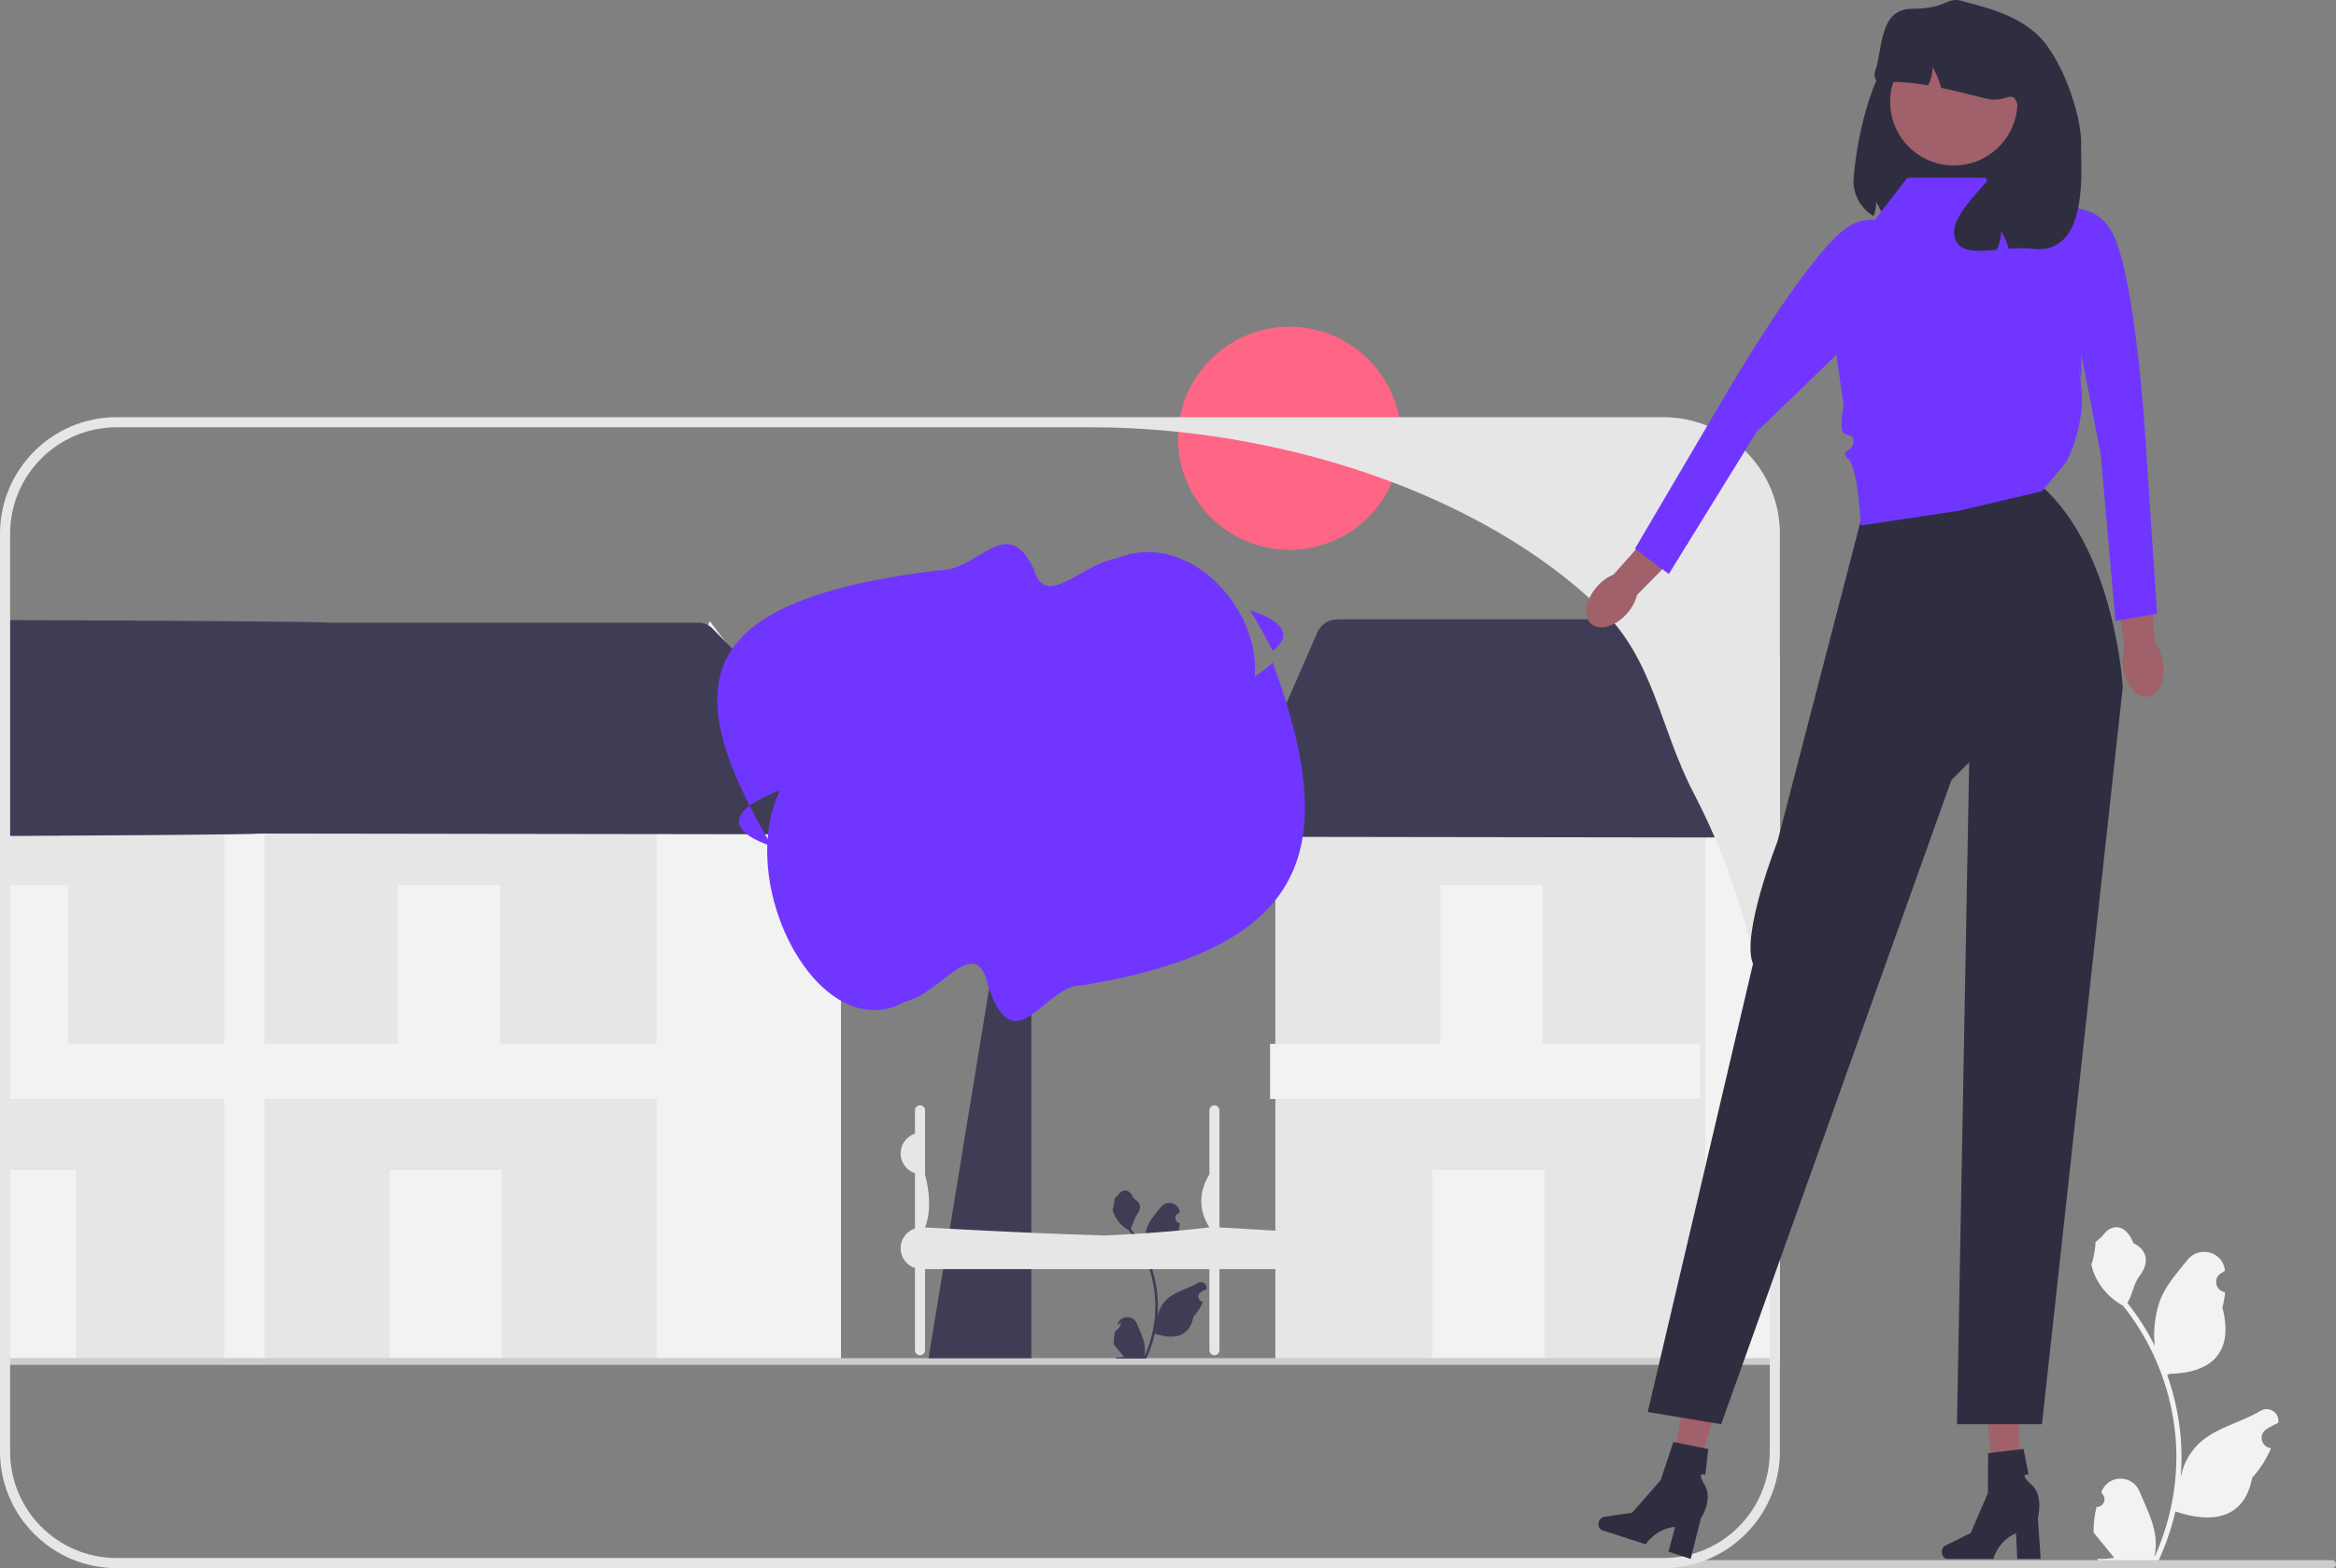 <svg xmlns="http://www.w3.org/2000/svg" width="696.826" height="467.75" viewBox="0 0 696.826 467.75" xmlns:xlink="http://www.w3.org/1999/xlink"><rect x="0" y="0" width="696.826" height="467.75" fill="#808080" stroke="none"/><circle cx="384.662" cy="130.721" r="33.278" fill="#ff6584"/><g><path d="M625.396,449.473c2.066,.129,3.208-2.437,1.645-3.933l-.155-.618c.02-.05,.041-.099,.062-.148,2.089-4.982,9.17-4.947,11.241,.042,1.839,4.428,4.179,8.864,4.756,13.546,.258,2.067,.142,4.172-.316,6.2,4.308-9.411,6.575-19.687,6.575-30.021,0-2.597-.142-5.193-.433-7.783-.239-2.119-.568-4.224-.995-6.31-2.306-11.277-7.299-22.018-14.5-30.99-3.462-1.892-6.349-4.851-8.093-8.397-.626-1.279-1.117-2.655-1.35-4.056,.394,.052,1.486-5.949,1.188-6.317,.549-.833,1.532-1.247,2.131-2.06,2.982-4.043,7.091-3.337,9.236,2.157,4.582,2.313,4.627,6.148,1.815,9.837-1.789,2.347-2.035,5.522-3.604,8.035,.162,.207,.329,.407,.491,.614,2.961,3.798,5.522,7.88,7.681,12.169-.61-4.766,.291-10.508,1.826-14.21,1.748-4.217,5.025-7.769,7.91-11.415,3.466-4.379,10.573-2.468,11.184,3.083,.006,.054,.012,.107,.017,.161-.429,.242-.848,.499-1.259,.77-2.339,1.547-1.531,5.174,1.241,5.602l.063,.01c-.155,1.544-.42,3.074-.807,4.579,3.702,14.316-4.29,19.53-15.701,19.764-.252,.129-.497,.258-.749,.381,1.156,3.255,2.08,6.594,2.764,9.979,.614,2.99,1.04,6.013,1.279,9.049,.297,3.83,.271,7.68-.052,11.503l.019-.136c.82-4.211,3.107-8.145,6.427-10.87,4.946-4.063,11.933-5.559,17.268-8.824,2.568-1.572,5.859,.459,5.411,3.437l-.022,.143c-.794,.323-1.569,.698-2.319,1.117-.429,.242-.848,.499-1.259,.77-2.339,1.547-1.531,5.174,1.241,5.602l.063,.01c.045,.006,.084,.013,.129,.019-1.363,3.236-3.262,6.239-5.639,8.829-2.315,12.497-12.256,13.683-22.89,10.044h-.006c-1.163,5.064-2.861,10.011-5.044,14.726h-18.02c-.065-.2-.123-.407-.181-.607,1.666,.103,3.346,.006,4.986-.297-1.337-1.641-2.674-3.294-4.011-4.935-.032-.032-.058-.065-.084-.097-.678-.84-1.363-1.673-2.041-2.512l-0-.001c-.042-2.578,.267-5.147,.879-7.64l.001-0Z" fill="#f2f2f2"/><path d="M157.156,466.56c0,.66,.53,1.19,1.19,1.19H695.636c.66,0,1.19-.53,1.19-1.19,0-.66-.53-1.19-1.19-1.19H158.346c-.66,0-1.19,.53-1.19,1.19Z" fill="#ccc"/><g><polygon points="530.94 196.05 530.94 406.61 527.92 406.59 506.87 406.5 506.87 236.45 522.59 185.52 522.67 185.25 523.12 185.84 530.94 196.05" fill="#f2f2f2"/><g><g><rect x="69.44" y="236.452" width="128.326" height="170.048" fill="#e6e6e6"/><polygon points="250.867 406.5 195.87 406.5 195.87 236.452 211.673 185.248 250.867 236.452 250.867 406.5" fill="#f2f2f2"/><rect x="116.219" y="348.974" width="33.504" height="57.526" fill="#f2f2f2"/><rect x="118.64" y="263.951" width="30.558" height="52.468" fill="#f2f2f2"/><rect x="67.86" y="311.362" width="128.326" height="16.436" fill="#f2f2f2"/><rect y="236.45" width="69.44" height="170.05" fill="#e6e6e6"/><rect y="348.97" width="22.66" height="57.53" fill="#f2f2f2"/><rect y="263.95" width="20.24" height="52.47" fill="#f2f2f2"/><rect y="311.36" width="71.02" height="16.44" fill="#f2f2f2"/><path d="M264.7,245.52c-.87,2.08-2.81,3.37-5.06,3.37h-.01l-8.76-.01-21.78-.03h-.89l-5.42-.01-25.01-.04h-1.9l-118.89-.17c-.12,.07-2.83,.14-7.54,.21-12.21,.19-37.83,.37-66.42,.52-1,.01-2.01,.01-3.02,.02v-64.43c1,.01,2.01,.01,3.02,.01,45.19,.18,94.85,.44,95.4,.79h110.1c.97,0,1.93,.26,2.76,.76,.43,.23,.82,.54,1.17,.89l3.96,4.04,2.05,2.09,45.1,46.01c1.58,1.61,2.02,3.9,1.14,5.98Z" fill="#3f3d56"/><rect x="66.94" y="249" width="12" height="158" fill="#f2f2f2"/></g><rect x="380.44" y="236.452" width="128.326" height="170.048" fill="#e6e6e6"/><rect x="427.219" y="348.974" width="33.504" height="57.526" fill="#f2f2f2"/><rect x="429.64" y="263.951" width="30.558" height="52.468" fill="#f2f2f2"/><rect x="378.86" y="311.362" width="128.326" height="16.436" fill="#f2f2f2"/><path d="M524.16,186.7c-.32-.32-.67-.61-1.04-.86-.17-.11-.35-.22-.53-.32-.94-.5-1.99-.77-3.07-.77h-120.61c-2.59,0-4.93,1.53-5.96,3.9l-9.2,21.13-13.39,30.73c-.88,2.02-.69,4.32,.52,6.16,1.2,1.84,3.23,2.93,5.43,2.94l4.13,.01,8.16,.01,118.27,.17h4.63l10.44-5.8,3-51-.78-6.3Z" fill="#3f3d56"/><rect y="405.11" width="530.94" height="2" fill="#ccc"/><g><path d="M310.851,267.886c-1.09,1.04-2.15,2.33-3.21,3.97v133.26h-30.65l.13-.81,4.22-25.76,1.97-12.02,2.8-17.07,1.9-11.62,10.15-61.94c-1.17-5.11-2.27-9.09-3.31-12.15l16,4.14Z" fill="#3f3d56"/><path d="M379.612,194.117c-1.96-3.87-4.2-7.91-6.68-12.13,11.07,3.74,12.13,8.06,6.68,12.13Z" fill="#7036ff"/><path d="M223.612,240.317c1.95,3.87,4.19,7.91,6.67,12.13-11.07-3.74-12.13-8.06-6.67-12.13Z" fill="#7036ff"/><path d="M379.612,197.617c-1.37,1.412-3.17,2.796-5.33,4.153l-.033,.02c.141-1.531,.154-3.084,.033-4.643-1.43-18.9-21.34-38.65-41.07-30.64-10.98,1.89-21.33,15.5-24.85,3.19-8.07-17-16.54,.65-28.14,.4-24.76,2.98-41.74,7.75-52.31,14.58-7.13,4.6-11.35,10.15-13.07,16.73-2.67,10.33,.78,23.18,8.77,38.91,1.37-1.03,3.17-2.04,5.32-3.02,1.144-.522,2.401-1.035,3.74-1.538-3.051,6.309-4.161,13.625-3.74,21.048,1.43,25.908,21.35,52.966,41.07,41.987,10.98-2.591,21.33-21.233,24.85-4.359,.28,.795,.55,1.549,.84,2.234,0,.014,.01,.014,.01,.027,4.12,10.212,8.37,8.787,13.11,5.182,0,0,.01,0,.01-.014,4.25-3.208,8.88-8.129,14.17-7.978,24.76-4.085,41.74-10.623,52.31-19.986,7.13-6.319,11.35-13.927,13.07-22.947,2.67-14.146-.78-31.774-8.76-53.336Z" fill="#7036ff"/><path d="M332.653,397.113c1.354-.695,2.556-3.506,.828-1.98-.088,.078-.05-.197-.078-.311l.031-.075c1.052-2.508,4.617-2.491,5.66,.021,.926,2.23,2.104,4.463,2.394,6.82,.13,1.041,.072,2.101-.159,3.122,2.169-4.738,3.311-9.912,3.311-15.115,0-1.307-.072-2.615-.218-3.919-.12-1.067-.286-2.127-.501-3.177-1.161-5.678-3.675-11.086-7.301-15.603-1.743-.953-3.197-2.442-4.075-4.228-.315-.644-.563-1.337-.68-2.042,.198,.026,.748-2.995,.598-3.18,.276-.419,.771-.628,1.073-1.037,1.502-2.036,3.57-1.68,4.65,1.086,2.307,1.164,2.329,3.095,.914,4.953-.901,1.182-1.024,2.78-1.815,4.045,.081,.104,.166,.205,.247,.309,1.491,1.912,2.78,3.968,3.867,6.127-.307-2.4,.146-5.291,.92-7.154,.88-2.123,2.53-3.912,3.983-5.747,1.745-2.205,5.324-1.243,5.631,1.552l.009,.081c-.216,.122-.427,.251-.634,.388-1.178,.779-.771,2.605,.625,2.82l.032,.005c-.078,.777-.211,1.548-.406,2.306,1.864,7.208-2.16,9.833-7.906,9.951-.127,.065-.25,.13-.377,.192,.582,1.639,1.047,3.32,1.392,5.024,.309,1.506,.524,3.028,.644,4.556,.15,1.928,.137,3.867-.026,5.792l.01-.068c.413-2.12,1.564-4.101,3.236-5.473,2.49-2.046,6.008-2.799,8.694-4.443,1.293-.791,2.95,.231,2.724,1.731l-.011,.072c-.4,.163-.79,.351-1.167,.563-.216,.122-.427,.251-.634,.388-1.178,.779-.771,2.605,.625,2.82l.032,.005,.065,.01c-.686,1.629-1.642,3.141-2.839,4.445-1.165,6.292-6.171,6.889-11.525,5.057h-.003c-.585,2.55-1.441,5.041-2.54,7.415h-9.073c-.033-.101-.062-.205-.091-.306,.839,.052,1.685,.003,2.511-.15-.673-.826-1.346-1.659-2.019-2.485-.016-.016-.029-.033-.042-.049-.341-.423-.686-.842-1.028-1.265l-0-.001c-.021-1.298,.134-2.591,.442-3.847l0-0Z" fill="#3f3d56"/><path d="M380.201,367.076c-1.49-.09-2.98-.19-4.47-.27-2.25-.14-4.49-.27-6.72-.4-1.76-.1-3.51-.19-5.25-.29v-34.92c0-.83-.67-1.5-1.5-1.5-.83,0-1.5,.67-1.5,1.5v19.07c-3.2,5.33-3.26,10.62,0,15.85-15.2,1.8-32.35,2.69-50.91,2.94h-.13c-2.67,.03-5.38,.05-8.11,.06-3.01,.01,59.95,0,56.88-.01-3.25-.03-6.54-.06-9.85-.12-6.1-.09-12.3-.24-18.6-.44-7.35-.22-14.82-.5-22.4-.83-.8-.04-1.58-.07-2.38-.11h-.01c-1.79-.08-3.59-.16-5.39-.25-1.46-.06-2.93-.14-4.41-.21-2.15-.1-4.3-.21-6.46-.32h-.01c-1.89-.1-3.77-.2-5.66-.3h-.01c-2.45-.13-4.91-.27-7.38-.41,1.8-4.7,1.47-10.09,0-15.85v-19.07c0-.83-.66-1.5-1.5-1.5-.82,0-1.5,.67-1.5,1.5v6.95c-2.48,.82-4.28,3.15-4.28,5.91s1.8,5.09,4.28,5.9v16.47c-2.48,.82-4.28,3.15-4.28,5.91s1.8,5.09,4.28,5.9v24.52c0,.83,.68,1.5,1.5,1.5,.84,0,1.5-.67,1.5-1.5v-24.21h84.83v24.21c0,.83,.67,1.5,1.5,1.5,.83,0,1.5-.67,1.5-1.5v-24.21h18.82v-11.32c-.8-.05-1.59-.1-2.38-.15Z" fill="#e6e6e6"/></g><path d="M496.16,124.44H34.78C15.6,124.44,0,140.04,0,159.22V432.97c0,19.18,15.6,34.78,34.78,34.78H496.16c19.18,0,34.78-15.6,34.78-34.78V159.22c0-19.18-15.6-34.78-34.78-34.78Zm31.76,205.31v103.22c0,17.54-14.22,31.76-31.76,31.76H34.78c-17.54,0-31.76-14.22-31.76-31.76V159.22c0-17.54,14.22-31.76,31.76-31.76H325.63c54.86,0,115.87,19.08,152.31,54.54,15.42,15,17.2,35.19,27.22,54.45,.58,1.11,1.15,2.23,1.71,3.36,.65,1.3,1.28,2.6,1.9,3.92,.95,2,1.86,4.03,2.73,6.07,10.57,24.52,16.42,51.55,16.42,79.95Z" fill="#e6e6e6"/></g></g><g><path d="M617.885,35.848v30.315h-52.769c-1.045,0-2.067-.131-3.039-.38-.029-.117-.066-.234-.095-.351-.533-1.826-1.308-3.587-2.316-5.201,.015,1.439-.263,2.885-.782,4.229-3.594-2.133-6.012-6.056-6.012-10.541,0,0,2.922-51.308,32.506-50.578,8.975,.222,17.108,3.638,22.988,9.518,5.88,5.88,9.518,14.01,9.518,22.988Z" fill="#2f2e41"/><g><polygon points="602.639 448.681 595.817 448.842 592.014 418.194 602.081 417.955 602.639 448.681" fill="#a0616a"/><path d="M579.234,462.913h0c0,1.152,.818,2.087,1.827,2.087h13.541s1.333-5.356,6.765-7.662l.375,7.662h6.985l-.846-12.319s1.869-6.591-2.012-9.96c-3.881-3.369-.737-2.9-.737-2.9l-1.527-7.625-10.555,1.241-.078,11.969-5.123,11.881-7.513,3.712c-.669,.33-1.102,1.083-1.102,1.915Z" fill="#2f2e41"/></g><g><polygon points="503.574 447.599 497.035 445.649 502.865 415.321 512.516 418.198 503.574 447.599" fill="#a0616a"/><path d="M476.921,453.923h0c-.355,1.096,.135,2.237,1.094,2.548l12.881,4.174s2.919-4.685,8.798-5.203l-2.005,7.404,6.645,2.153,2.993-11.98s3.809-5.694,1.156-10.095c-2.653-4.401,.192-2.986,.192-2.986l.898-7.724-10.424-2.073-3.764,11.362-8.536,9.723-8.292,1.215c-.738,.108-1.382,.691-1.638,1.482Z" fill="#2f2e41"/></g><path d="M609.119,145.053l-54.055,10.227-24.836,95.692s-10.957,27.758-7.305,36.524l-31.41,133.676,21.914,3.652,68.664-192.114,5.312-5.312-3.638,197.426h25.354l24.106-219.872s-2.191-40.176-24.106-59.899Z" fill="#2f2e41"/><g><path d="M645.245,197.533c.826,5.154-1.163,9.757-4.443,10.283-3.28,.526-6.608-3.226-7.434-8.38-.362-2.256-.184-4.406,.406-6.156l-3.226-21.881,10.3-1.295,2.087,21.708c1.106,1.477,1.948,3.465,2.309,5.721Z" fill="#a0616a"/><path d="M485.406,182.919c-3.423,3.94-8.23,5.369-10.737,3.191-2.508-2.178-1.766-7.138,1.657-11.078,1.498-1.725,3.262-2.968,4.981-3.639l14.712-16.515,7.603,7.069-15.31,15.53c-.423,1.797-1.408,3.717-2.906,5.442Z" fill="#a0616a"/><path d="M592.318,53.014h-23.332l-12.461,16.07-9.496,31.41,2.922,20.453s-1.461,6.891,0,8.193,2.922-.158,2.922,2.764-4.383,2.191-1.461,5.113c2.922,2.922,3.652,19.723,3.652,19.723l29.219-4.383,24.836-5.844,7.305-8.766s5.844-10.957,4.383-22.645c-1.461-11.688,0-1.424,0-1.424l.234-21.258-9.731-29.912-14.609-.73-4.383-8.766Z" fill="#7036ff"/><path d="M606.928,63.971s16.801-7.305,23.375,5.844c6.574,13.148,9.496,58.438,9.496,58.438l3.652,54.785-12.418,2.191-4.383-49.672-9.496-48.942-10.227-22.645Z" fill="#7036ff"/><path d="M573.766,73.663s-11.736-14.067-23.512-5.267c-11.775,8.8-34.71,47.962-34.71,47.962l-27.849,47.32,10.114,7.531,26.207-42.423,32.923-31.786,16.826-23.337Z" fill="#7036ff"/></g><circle cx="582.822" cy="30.369" r="18.992" fill="#a0616a"/><path d="M606.197,74.198c-2.206-.278-4.587-.19-6.961,0-.533-1.826-1.308-3.587-2.316-5.201,.015,1.914-.475,3.828-1.351,5.53-5.435,.504-10.263,.803-12.016-2.52-5.449-10.336,24.274-24.507,18.262-40.906-1.629-4.441-2.739-.877-8.035-1.461-1.95-.212-7.911-2.016-14.756-3.433-.066-.321-.153-.636-.241-.95-.533-1.826-1.308-3.587-2.316-5.201,.015,1.87-.453,3.74-1.293,5.413-4.405-.76-8.919-1.234-12.805-.942-3.952,.299-3.265-2.732-2.922-3.652,2.191-5.844,.9-18.262,10.957-18.262,10.957,0,9.92-3.864,15.34-2.191,4.646,1.439,17.955,3.696,24.836,13.148,7.188,9.876,10.424,24.171,10.227,29.219-.256,6.45,2.922,33.602-14.609,31.41Z" fill="#2f2e41"/></g></g></svg>